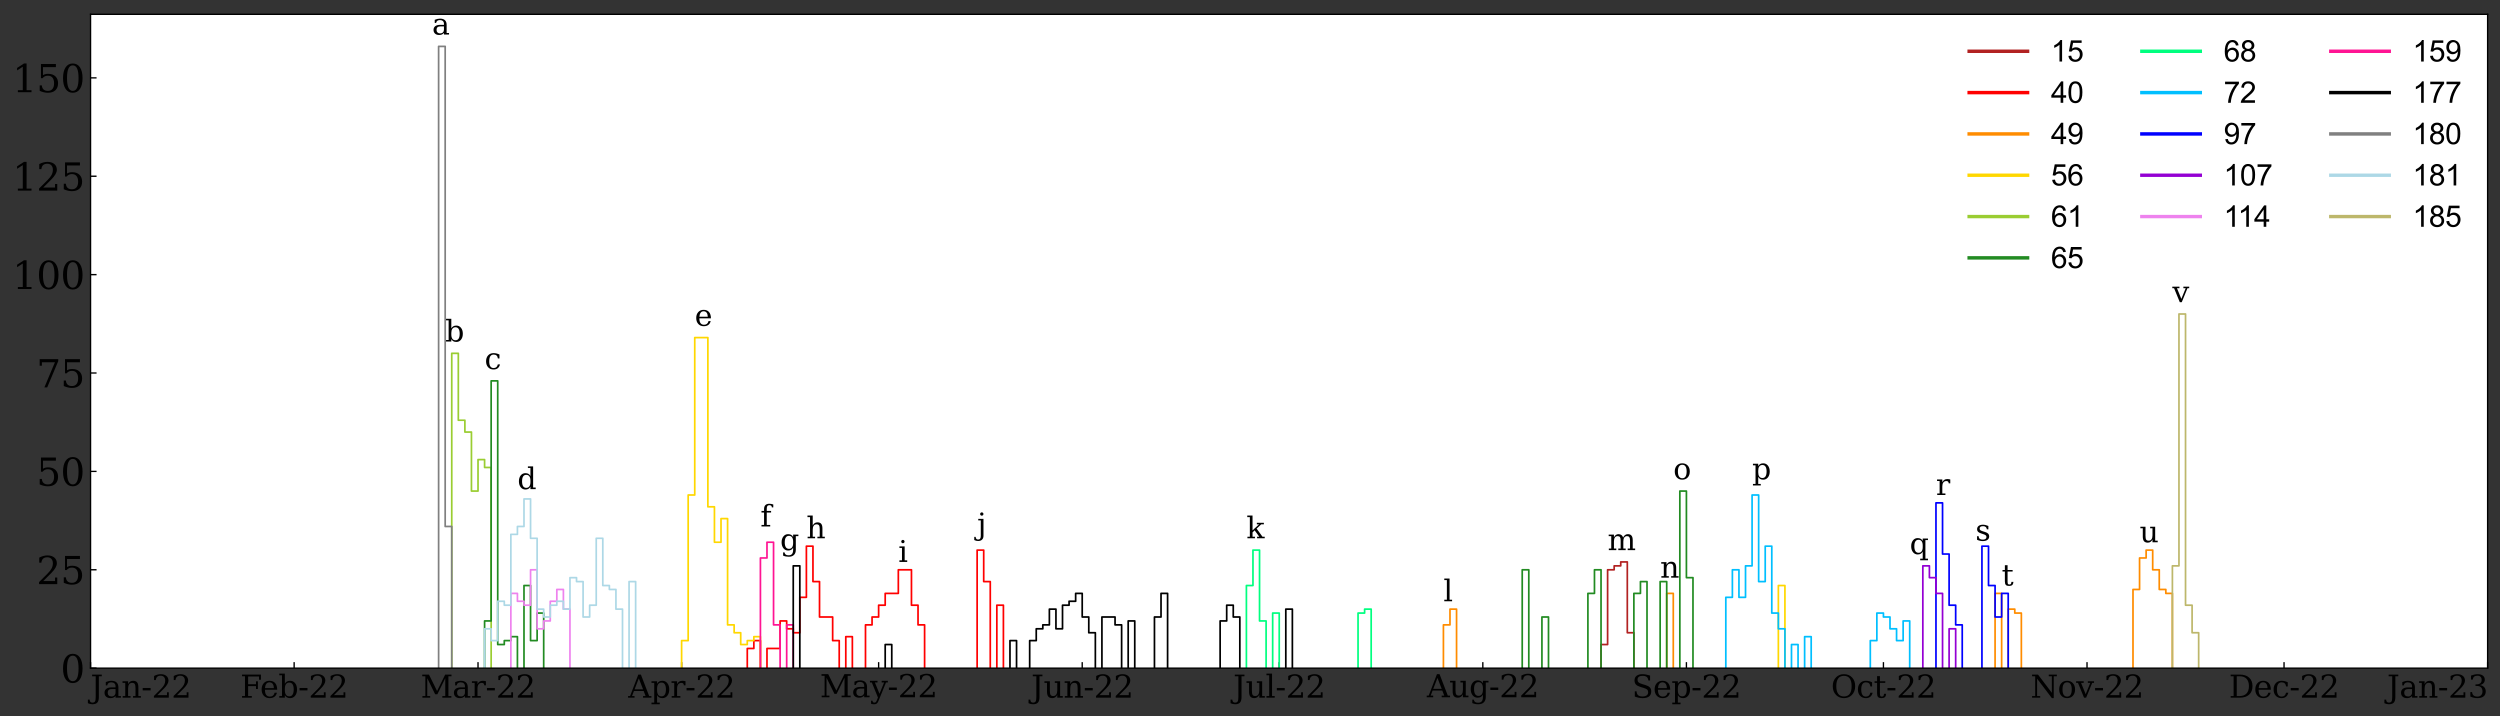 <?xml version="1.0" encoding="utf-8" standalone="no"?>
<!DOCTYPE svg PUBLIC "-//W3C//DTD SVG 1.1//EN"
  "http://www.w3.org/Graphics/SVG/1.1/DTD/svg11.dtd">
<svg xmlns:xlink="http://www.w3.org/1999/xlink" width="1454.892pt" height="416.963pt" viewBox="0 0 1454.892 416.963" xmlns="http://www.w3.org/2000/svg" version="1.1">
 <rect x="0" y="0" width="1454.892" height="416.963" fill="#333333" stroke="none"/>
 <defs>
  <style type="text/css">*{stroke-linejoin: round; stroke-linecap: butt}</style>
 </defs>
 <g id="figure_1">
  <g id="patch_1">
   <path d="M 0 416.963 
L 1454.892 416.963 
L 1454.892 0 
L 0 0 
L 0 416.963 
z
" style="fill: none"/>
  </g>
  <g id="axes_1">
   <g id="patch_2">
    <path d="M 52.693 388.843 
L 1447.693 388.843 
L 1447.693 8.323 
L 52.693 8.323 
z
" style="fill: #ffffff"/>
   </g>
   <g id="matplotlib.axis_1">
    <g id="xtick_1">
     <g id="line2d_1">
      <defs>
       <path id="m25541ade17" d="M 0 0 
L 0 -3.5 
" style="stroke: #000000; stroke-width: 0.8"/>
      </defs>
      <g>
       <use xlink:href="#m25541ade17" x="52.693" y="388.843" style="stroke: #000000; stroke-width: 0.8"/>
      </g>
     </g>
     <g id="text_1">
      <!-- Jan-22 -->
      <g transform="translate(52.693 406.02)scale(0.18 -0.18)">
       <defs>
        <path id="DejaVuSerif-4a" d="M -538 -1119 
L -538 -384 
L -181 -384 
Q -172 -694 -34 -845 
Q 103 -997 378 -997 
Q 750 -997 897 -762 
Q 1044 -528 1044 153 
L 1044 4331 
L 319 4331 
L 319 4666 
L 2272 4666 
L 2272 4331 
L 1678 4331 
L 1678 128 
Q 1678 -644 1368 -987 
Q 1059 -1331 372 -1331 
Q 150 -1331 -79 -1278 
Q -309 -1225 -538 -1119 
z
" transform="scale(0.016)"/>
        <path id="DejaVuSerif-61" d="M 2547 1044 
L 2547 1747 
L 1806 1747 
Q 1378 1747 1168 1562 
Q 959 1378 959 997 
Q 959 650 1171 447 
Q 1384 244 1747 244 
Q 2106 244 2326 466 
Q 2547 688 2547 1044 
z
M 3122 2075 
L 3122 331 
L 3634 331 
L 3634 0 
L 2547 0 
L 2547 359 
Q 2356 128 2106 18 
Q 1856 -91 1522 -91 
Q 969 -91 644 203 
Q 319 497 319 997 
Q 319 1513 691 1797 
Q 1063 2081 1741 2081 
L 2547 2081 
L 2547 2309 
Q 2547 2688 2317 2895 
Q 2088 3103 1672 3103 
Q 1328 3103 1125 2947 
Q 922 2791 872 2484 
L 575 2484 
L 575 3156 
Q 875 3284 1158 3348 
Q 1441 3413 1709 3413 
Q 2400 3413 2761 3070 
Q 3122 2728 3122 2075 
z
" transform="scale(0.016)"/>
        <path id="DejaVuSerif-6e" d="M 263 0 
L 263 331 
L 781 331 
L 781 2988 
L 231 2988 
L 231 3322 
L 1356 3322 
L 1356 2731 
Q 1516 3069 1770 3241 
Q 2025 3413 2363 3413 
Q 2913 3413 3172 3097 
Q 3431 2781 3431 2113 
L 3431 331 
L 3944 331 
L 3944 0 
L 2356 0 
L 2356 331 
L 2853 331 
L 2853 1931 
Q 2853 2541 2703 2767 
Q 2553 2994 2175 2994 
Q 1775 2994 1565 2701 
Q 1356 2409 1356 1850 
L 1356 331 
L 1856 331 
L 1856 0 
L 263 0 
z
" transform="scale(0.016)"/>
        <path id="DejaVuSerif-2d" d="M 281 1959 
L 1881 1959 
L 1881 1472 
L 281 1472 
L 281 1959 
z
" transform="scale(0.016)"/>
        <path id="DejaVuSerif-32" d="M 819 3553 
L 469 3553 
L 469 4384 
Q 803 4563 1142 4656 
Q 1481 4750 1806 4750 
Q 2534 4750 2956 4397 
Q 3378 4044 3378 3438 
Q 3378 2753 2422 1800 
Q 2347 1728 2309 1691 
L 1131 513 
L 3078 513 
L 3078 1088 
L 3444 1088 
L 3444 0 
L 434 0 
L 434 341 
L 1850 1753 
Q 2319 2222 2519 2614 
Q 2719 3006 2719 3438 
Q 2719 3909 2473 4175 
Q 2228 4441 1797 4441 
Q 1350 4441 1106 4219 
Q 863 3997 819 3553 
z
" transform="scale(0.016)"/>
       </defs>
       <use xlink:href="#DejaVuSerif-4a"/>
       <use xlink:href="#DejaVuSerif-61" x="40.088"/>
       <use xlink:href="#DejaVuSerif-6e" x="99.707"/>
       <use xlink:href="#DejaVuSerif-2d" x="164.111"/>
       <use xlink:href="#DejaVuSerif-32" x="197.9"/>
       <use xlink:href="#DejaVuSerif-32" x="261.523"/>
      </g>
     </g>
    </g>
    <g id="xtick_2">
     <g id="line2d_2">
      <g>
       <use xlink:href="#m25541ade17" x="171.172" y="388.843" style="stroke: #000000; stroke-width: 0.8"/>
      </g>
     </g>
     <g id="text_2">
      <!-- Feb-22 -->
      <g transform="translate(139.839 406.02)scale(0.18 -0.18)">
       <defs>
        <path id="DejaVuSerif-46" d="M 353 0 
L 353 331 
L 947 331 
L 947 4331 
L 353 4331 
L 353 4666 
L 4172 4666 
L 4172 3628 
L 3788 3628 
L 3788 4281 
L 1581 4281 
L 1581 2719 
L 3175 2719 
L 3175 3303 
L 3559 3303 
L 3559 1753 
L 3175 1753 
L 3175 2338 
L 1581 2338 
L 1581 331 
L 2328 331 
L 2328 0 
L 353 0 
z
" transform="scale(0.016)"/>
        <path id="DejaVuSerif-65" d="M 3469 1600 
L 991 1600 
L 991 1575 
Q 991 903 1244 561 
Q 1497 219 1991 219 
Q 2369 219 2611 417 
Q 2853 616 2950 1006 
L 3413 1006 
Q 3275 459 2904 184 
Q 2534 -91 1931 -91 
Q 1203 -91 761 389 
Q 319 869 319 1663 
Q 319 2450 753 2931 
Q 1188 3413 1894 3413 
Q 2647 3413 3050 2948 
Q 3453 2484 3469 1600 
z
M 2791 1931 
Q 2772 2513 2545 2808 
Q 2319 3103 1894 3103 
Q 1497 3103 1269 2806 
Q 1041 2509 991 1931 
L 2791 1931 
z
" transform="scale(0.016)"/>
        <path id="DejaVuSerif-62" d="M 738 331 
L 738 4531 
L 184 4531 
L 184 4863 
L 1313 4863 
L 1313 2803 
Q 1481 3116 1742 3264 
Q 2003 3413 2388 3413 
Q 3000 3413 3387 2928 
Q 3775 2444 3775 1663 
Q 3775 881 3387 395 
Q 3000 -91 2388 -91 
Q 2003 -91 1742 57 
Q 1481 206 1313 519 
L 1313 0 
L 184 0 
L 184 331 
L 738 331 
z
M 1313 1497 
Q 1313 897 1542 583 
Q 1772 269 2209 269 
Q 2650 269 2876 622 
Q 3103 975 3103 1663 
Q 3103 2353 2876 2703 
Q 2650 3053 2209 3053 
Q 1772 3053 1542 2737 
Q 1313 2422 1313 1825 
L 1313 1497 
z
" transform="scale(0.016)"/>
       </defs>
       <use xlink:href="#DejaVuSerif-46"/>
       <use xlink:href="#DejaVuSerif-65" x="63.885"/>
       <use xlink:href="#DejaVuSerif-62" x="123.064"/>
       <use xlink:href="#DejaVuSerif-2d" x="187.078"/>
       <use xlink:href="#DejaVuSerif-32" x="220.867"/>
       <use xlink:href="#DejaVuSerif-32" x="284.49"/>
      </g>
     </g>
    </g>
    <g id="xtick_3">
     <g id="line2d_3">
      <g>
       <use xlink:href="#m25541ade17" x="278.186" y="388.843" style="stroke: #000000; stroke-width: 0.8"/>
      </g>
     </g>
     <g id="text_3">
      <!-- Mar-22 -->
      <g transform="translate(244.808 406.02)scale(0.18 -0.18)">
       <defs>
        <path id="DejaVuSerif-4d" d="M 353 0 
L 353 331 
L 947 331 
L 947 4331 
L 319 4331 
L 319 4666 
L 1678 4666 
L 3316 1344 
L 4953 4666 
L 6228 4666 
L 6228 4331 
L 5606 4331 
L 5606 331 
L 6203 331 
L 6203 0 
L 4378 0 
L 4378 331 
L 4972 331 
L 4972 3938 
L 3372 684 
L 2931 684 
L 1331 3938 
L 1331 331 
L 1925 331 
L 1925 0 
L 353 0 
z
" transform="scale(0.016)"/>
        <path id="DejaVuSerif-72" d="M 3059 3328 
L 3059 2497 
L 2728 2497 
Q 2713 2744 2591 2866 
Q 2469 2988 2234 2988 
Q 1809 2988 1582 2694 
Q 1356 2400 1356 1850 
L 1356 331 
L 2022 331 
L 2022 0 
L 263 0 
L 263 331 
L 781 331 
L 781 2994 
L 231 2994 
L 231 3322 
L 1356 3322 
L 1356 2731 
Q 1525 3078 1790 3245 
Q 2056 3413 2438 3413 
Q 2578 3413 2733 3391 
Q 2888 3369 3059 3328 
z
" transform="scale(0.016)"/>
       </defs>
       <use xlink:href="#DejaVuSerif-4d"/>
       <use xlink:href="#DejaVuSerif-61" x="102.393"/>
       <use xlink:href="#DejaVuSerif-72" x="162.012"/>
       <use xlink:href="#DejaVuSerif-2d" x="209.814"/>
       <use xlink:href="#DejaVuSerif-32" x="243.604"/>
       <use xlink:href="#DejaVuSerif-32" x="307.227"/>
      </g>
     </g>
    </g>
    <g id="xtick_4">
     <g id="line2d_4">
      <g>
       <use xlink:href="#m25541ade17" x="396.665" y="388.843" style="stroke: #000000; stroke-width: 0.8"/>
      </g>
     </g>
     <g id="text_4">
      <!-- Apr-22 -->
      <g transform="translate(365.608 406.02)scale(0.18 -0.18)">
       <defs>
        <path id="DejaVuSerif-41" d="M 1281 1691 
L 2994 1691 
L 2138 3909 
L 1281 1691 
z
M -38 0 
L -38 331 
L 372 331 
L 2034 4666 
L 2559 4666 
L 4225 331 
L 4684 331 
L 4684 0 
L 2988 0 
L 2988 331 
L 3506 331 
L 3116 1356 
L 1153 1356 
L 763 331 
L 1275 331 
L 1275 0 
L -38 0 
z
" transform="scale(0.016)"/>
        <path id="DejaVuSerif-70" d="M 1313 1825 
L 1313 1497 
Q 1313 897 1542 583 
Q 1772 269 2209 269 
Q 2650 269 2876 622 
Q 3103 975 3103 1663 
Q 3103 2353 2876 2703 
Q 2650 3053 2209 3053 
Q 1772 3053 1542 2737 
Q 1313 2422 1313 1825 
z
M 738 2988 
L 184 2988 
L 184 3322 
L 1313 3322 
L 1313 2803 
Q 1481 3116 1742 3264 
Q 2003 3413 2388 3413 
Q 3000 3413 3387 2928 
Q 3775 2444 3775 1663 
Q 3775 881 3387 395 
Q 3000 -91 2388 -91 
Q 2003 -91 1742 57 
Q 1481 206 1313 519 
L 1313 -997 
L 1856 -997 
L 1856 -1331 
L 184 -1331 
L 184 -997 
L 738 -997 
L 738 2988 
z
" transform="scale(0.016)"/>
       </defs>
       <use xlink:href="#DejaVuSerif-41"/>
       <use xlink:href="#DejaVuSerif-70" x="72.217"/>
       <use xlink:href="#DejaVuSerif-72" x="136.23"/>
       <use xlink:href="#DejaVuSerif-2d" x="184.033"/>
       <use xlink:href="#DejaVuSerif-32" x="217.822"/>
       <use xlink:href="#DejaVuSerif-32" x="281.445"/>
      </g>
     </g>
    </g>
    <g id="xtick_5">
     <g id="line2d_5">
      <g>
       <use xlink:href="#m25541ade17" x="511.323" y="388.843" style="stroke: #000000; stroke-width: 0.8"/>
      </g>
     </g>
     <g id="text_5">
      <!-- May-22 -->
      <g transform="translate(477.162 405.764)scale(0.18 -0.18)">
       <defs>
        <path id="DejaVuSerif-79" d="M 1381 -609 
L 1600 -56 
L 359 2988 
L -19 2988 
L -19 3322 
L 1509 3322 
L 1509 2988 
L 978 2988 
L 1913 703 
L 2847 2988 
L 2350 2988 
L 2350 3322 
L 3597 3322 
L 3597 2988 
L 3225 2988 
L 1703 -750 
Q 1547 -1138 1356 -1280 
Q 1166 -1422 819 -1422 
Q 672 -1422 517 -1397 
Q 363 -1372 206 -1325 
L 206 -691 
L 500 -691 
Q 519 -903 608 -995 
Q 697 -1088 884 -1088 
Q 1056 -1088 1161 -992 
Q 1266 -897 1381 -609 
z
" transform="scale(0.016)"/>
       </defs>
       <use xlink:href="#DejaVuSerif-4d"/>
       <use xlink:href="#DejaVuSerif-61" x="102.393"/>
       <use xlink:href="#DejaVuSerif-79" x="162.012"/>
       <use xlink:href="#DejaVuSerif-2d" x="218.506"/>
       <use xlink:href="#DejaVuSerif-32" x="252.295"/>
       <use xlink:href="#DejaVuSerif-32" x="315.918"/>
      </g>
     </g>
    </g>
    <g id="xtick_6">
     <g id="line2d_6">
      <g>
       <use xlink:href="#m25541ade17" x="629.802" y="388.843" style="stroke: #000000; stroke-width: 0.8"/>
      </g>
     </g>
     <g id="text_6">
      <!-- Jun-22 -->
      <g transform="translate(600.106 406.02)scale(0.18 -0.18)">
       <defs>
        <path id="DejaVuSerif-75" d="M 2266 3322 
L 3341 3322 
L 3341 331 
L 3884 331 
L 3884 0 
L 2766 0 
L 2766 588 
Q 2606 256 2353 82 
Q 2100 -91 1766 -91 
Q 1213 -91 952 223 
Q 691 538 691 1209 
L 691 2988 
L 172 2988 
L 172 3322 
L 1269 3322 
L 1269 1388 
Q 1269 781 1417 556 
Q 1566 331 1947 331 
Q 2347 331 2556 625 
Q 2766 919 2766 1478 
L 2766 2988 
L 2266 2988 
L 2266 3322 
z
" transform="scale(0.016)"/>
       </defs>
       <use xlink:href="#DejaVuSerif-4a"/>
       <use xlink:href="#DejaVuSerif-75" x="40.088"/>
       <use xlink:href="#DejaVuSerif-6e" x="104.492"/>
       <use xlink:href="#DejaVuSerif-2d" x="168.896"/>
       <use xlink:href="#DejaVuSerif-32" x="202.686"/>
       <use xlink:href="#DejaVuSerif-32" x="266.309"/>
      </g>
     </g>
    </g>
    <g id="xtick_7">
     <g id="line2d_7">
      <g>
       <use xlink:href="#m25541ade17" x="744.46" y="388.843" style="stroke: #000000; stroke-width: 0.8"/>
      </g>
     </g>
     <g id="text_7">
      <!-- Jul-22 -->
      <g transform="translate(717.682 406.02)scale(0.18 -0.18)">
       <defs>
        <path id="DejaVuSerif-6c" d="M 1313 331 
L 1856 331 
L 1856 0 
L 184 0 
L 184 331 
L 738 331 
L 738 4531 
L 184 4531 
L 184 4863 
L 1313 4863 
L 1313 331 
z
" transform="scale(0.016)"/>
       </defs>
       <use xlink:href="#DejaVuSerif-4a"/>
       <use xlink:href="#DejaVuSerif-75" x="40.088"/>
       <use xlink:href="#DejaVuSerif-6c" x="104.492"/>
       <use xlink:href="#DejaVuSerif-2d" x="136.475"/>
       <use xlink:href="#DejaVuSerif-32" x="170.264"/>
       <use xlink:href="#DejaVuSerif-32" x="233.887"/>
      </g>
     </g>
    </g>
    <g id="xtick_8">
     <g id="line2d_8">
      <g>
       <use xlink:href="#m25541ade17" x="862.939" y="388.843" style="stroke: #000000; stroke-width: 0.8"/>
      </g>
     </g>
     <g id="text_8">
      <!-- Aug-22 -->
      <g transform="translate(830.387 405.764)scale(0.18 -0.18)">
       <defs>
        <path id="DejaVuSerif-67" d="M 3359 2988 
L 3359 72 
Q 3359 -644 2965 -1033 
Q 2572 -1422 1844 -1422 
Q 1516 -1422 1216 -1362 
Q 916 -1303 641 -1184 
L 641 -488 
L 941 -488 
Q 997 -813 1206 -963 
Q 1416 -1113 1806 -1113 
Q 2313 -1113 2548 -827 
Q 2784 -541 2784 72 
L 2784 519 
Q 2616 206 2355 57 
Q 2094 -91 1709 -91 
Q 1097 -91 708 395 
Q 319 881 319 1663 
Q 319 2444 706 2928 
Q 1094 3413 1709 3413 
Q 2094 3413 2355 3264 
Q 2616 3116 2784 2803 
L 2784 3322 
L 3909 3322 
L 3909 2988 
L 3359 2988 
z
M 2784 1825 
Q 2784 2422 2554 2737 
Q 2325 3053 1888 3053 
Q 1444 3053 1217 2703 
Q 991 2353 991 1663 
Q 991 975 1217 622 
Q 1444 269 1888 269 
Q 2325 269 2554 583 
Q 2784 897 2784 1497 
L 2784 1825 
z
" transform="scale(0.016)"/>
       </defs>
       <use xlink:href="#DejaVuSerif-41"/>
       <use xlink:href="#DejaVuSerif-75" x="72.217"/>
       <use xlink:href="#DejaVuSerif-67" x="136.621"/>
       <use xlink:href="#DejaVuSerif-2d" x="200.635"/>
       <use xlink:href="#DejaVuSerif-32" x="234.424"/>
       <use xlink:href="#DejaVuSerif-32" x="298.047"/>
      </g>
     </g>
    </g>
    <g id="xtick_9">
     <g id="line2d_9">
      <g>
       <use xlink:href="#m25541ade17" x="981.419" y="388.843" style="stroke: #000000; stroke-width: 0.8"/>
      </g>
     </g>
     <g id="text_9">
      <!-- Sep-22 -->
      <g transform="translate(949.671 406.02)scale(0.18 -0.18)">
       <defs>
        <path id="DejaVuSerif-53" d="M 594 225 
L 594 1288 
L 953 1284 
Q 969 753 1261 498 
Q 1553 244 2150 244 
Q 2706 244 2998 464 
Q 3291 684 3291 1106 
Q 3291 1444 3114 1625 
Q 2938 1806 2369 1978 
L 1753 2163 
Q 1084 2366 811 2669 
Q 538 2972 538 3500 
Q 538 4094 959 4422 
Q 1381 4750 2144 4750 
Q 2469 4750 2856 4679 
Q 3244 4609 3681 4475 
L 3681 3481 
L 3328 3481 
Q 3275 3975 2998 4195 
Q 2722 4416 2156 4416 
Q 1663 4416 1405 4214 
Q 1147 4013 1147 3628 
Q 1147 3294 1340 3103 
Q 1534 2913 2163 2725 
L 2741 2553 
Q 3375 2363 3645 2067 
Q 3916 1772 3916 1275 
Q 3916 597 3481 253 
Q 3047 -91 2188 -91 
Q 1803 -91 1404 -12 
Q 1006 66 594 225 
z
" transform="scale(0.016)"/>
       </defs>
       <use xlink:href="#DejaVuSerif-53"/>
       <use xlink:href="#DejaVuSerif-65" x="68.506"/>
       <use xlink:href="#DejaVuSerif-70" x="127.686"/>
       <use xlink:href="#DejaVuSerif-2d" x="191.699"/>
       <use xlink:href="#DejaVuSerif-32" x="225.488"/>
       <use xlink:href="#DejaVuSerif-32" x="289.111"/>
      </g>
     </g>
    </g>
    <g id="xtick_10">
     <g id="line2d_10">
      <g>
       <use xlink:href="#m25541ade17" x="1096.076" y="388.843" style="stroke: #000000; stroke-width: 0.8"/>
      </g>
     </g>
     <g id="text_10">
      <!-- Oct-22 -->
      <g transform="translate(1065.546 406.02)scale(0.18 -0.18)">
       <defs>
        <path id="DejaVuSerif-4f" d="M 2625 244 
Q 3391 244 3781 770 
Q 4172 1297 4172 2328 
Q 4172 3363 3781 3889 
Q 3391 4416 2625 4416 
Q 1856 4416 1465 3889 
Q 1075 3363 1075 2328 
Q 1075 1297 1465 770 
Q 1856 244 2625 244 
z
M 2625 -91 
Q 2150 -91 1751 65 
Q 1353 222 1050 525 
Q 700 875 529 1319 
Q 359 1763 359 2328 
Q 359 2894 529 3339 
Q 700 3784 1050 4134 
Q 1356 4441 1750 4595 
Q 2144 4750 2625 4750 
Q 3641 4750 4266 4084 
Q 4891 3419 4891 2328 
Q 4891 1769 4719 1320 
Q 4547 872 4197 525 
Q 3891 219 3497 64 
Q 3103 -91 2625 -91 
z
" transform="scale(0.016)"/>
        <path id="DejaVuSerif-63" d="M 3291 997 
Q 3169 466 2822 187 
Q 2475 -91 1925 -91 
Q 1200 -91 759 389 
Q 319 869 319 1663 
Q 319 2459 759 2936 
Q 1200 3413 1925 3413 
Q 2241 3413 2553 3339 
Q 2866 3266 3181 3116 
L 3181 2266 
L 2847 2266 
Q 2781 2703 2561 2903 
Q 2341 3103 1931 3103 
Q 1466 3103 1228 2742 
Q 991 2381 991 1663 
Q 991 944 1227 581 
Q 1463 219 1931 219 
Q 2303 219 2525 412 
Q 2747 606 2828 997 
L 3291 997 
z
" transform="scale(0.016)"/>
        <path id="DejaVuSerif-74" d="M 691 2988 
L 184 2988 
L 184 3322 
L 691 3322 
L 691 4353 
L 1269 4353 
L 1269 3322 
L 2350 3322 
L 2350 2988 
L 1269 2988 
L 1269 878 
Q 1269 456 1350 337 
Q 1431 219 1650 219 
Q 1875 219 1978 351 
Q 2081 484 2088 781 
L 2522 781 
Q 2497 328 2275 118 
Q 2053 -91 1600 -91 
Q 1103 -91 897 129 
Q 691 350 691 878 
L 691 2988 
z
" transform="scale(0.016)"/>
       </defs>
       <use xlink:href="#DejaVuSerif-4f"/>
       <use xlink:href="#DejaVuSerif-63" x="81.982"/>
       <use xlink:href="#DejaVuSerif-74" x="137.988"/>
       <use xlink:href="#DejaVuSerif-2d" x="178.174"/>
       <use xlink:href="#DejaVuSerif-32" x="211.963"/>
       <use xlink:href="#DejaVuSerif-32" x="275.586"/>
      </g>
     </g>
    </g>
    <g id="xtick_11">
     <g id="line2d_11">
      <g>
       <use xlink:href="#m25541ade17" x="1214.556" y="388.843" style="stroke: #000000; stroke-width: 0.8"/>
      </g>
     </g>
     <g id="text_11">
      <!-- Nov-22 -->
      <g transform="translate(1181.683 406.02)scale(0.18 -0.18)">
       <defs>
        <path id="DejaVuSerif-4e" d="M 313 0 
L 313 331 
L 941 331 
L 941 4331 
L 313 4331 
L 313 4666 
L 1509 4666 
L 4306 984 
L 4306 4331 
L 3681 4331 
L 3681 4666 
L 5319 4666 
L 5319 4331 
L 4691 4331 
L 4691 -91 
L 4313 -91 
L 1325 3841 
L 1325 331 
L 1953 331 
L 1953 0 
L 313 0 
z
" transform="scale(0.016)"/>
        <path id="DejaVuSerif-6f" d="M 1925 219 
Q 2388 219 2623 584 
Q 2859 950 2859 1663 
Q 2859 2375 2623 2739 
Q 2388 3103 1925 3103 
Q 1463 3103 1227 2739 
Q 991 2375 991 1663 
Q 991 950 1228 584 
Q 1466 219 1925 219 
z
M 1925 -91 
Q 1200 -91 759 389 
Q 319 869 319 1663 
Q 319 2456 758 2934 
Q 1197 3413 1925 3413 
Q 2653 3413 3092 2934 
Q 3531 2456 3531 1663 
Q 3531 869 3092 389 
Q 2653 -91 1925 -91 
z
" transform="scale(0.016)"/>
        <path id="DejaVuSerif-76" d="M 1581 0 
L 359 2988 
L -19 2988 
L -19 3322 
L 1509 3322 
L 1509 2988 
L 978 2988 
L 1913 703 
L 2847 2988 
L 2350 2988 
L 2350 3322 
L 3597 3322 
L 3597 2988 
L 3225 2988 
L 2003 0 
L 1581 0 
z
" transform="scale(0.016)"/>
       </defs>
       <use xlink:href="#DejaVuSerif-4e"/>
       <use xlink:href="#DejaVuSerif-6f" x="87.5"/>
       <use xlink:href="#DejaVuSerif-76" x="147.705"/>
       <use xlink:href="#DejaVuSerif-2d" x="204.199"/>
       <use xlink:href="#DejaVuSerif-32" x="237.988"/>
       <use xlink:href="#DejaVuSerif-32" x="301.611"/>
      </g>
     </g>
    </g>
    <g id="xtick_12">
     <g id="line2d_12">
      <g>
       <use xlink:href="#m25541ade17" x="1329.213" y="388.843" style="stroke: #000000; stroke-width: 0.8"/>
      </g>
     </g>
     <g id="text_12">
      <!-- Dec-22 -->
      <g transform="translate(1297.136 406.02)scale(0.18 -0.18)">
       <defs>
        <path id="DejaVuSerif-44" d="M 1581 331 
L 2163 331 
Q 3072 331 3558 850 
Q 4044 1369 4044 2338 
Q 4044 3306 3559 3818 
Q 3075 4331 2163 4331 
L 1581 4331 
L 1581 331 
z
M 353 0 
L 353 331 
L 947 331 
L 947 4331 
L 353 4331 
L 353 4666 
L 2209 4666 
Q 3416 4666 4089 4050 
Q 4763 3434 4763 2338 
Q 4763 1238 4088 619 
Q 3413 0 2209 0 
L 353 0 
z
" transform="scale(0.016)"/>
       </defs>
       <use xlink:href="#DejaVuSerif-44"/>
       <use xlink:href="#DejaVuSerif-65" x="80.176"/>
       <use xlink:href="#DejaVuSerif-63" x="139.355"/>
       <use xlink:href="#DejaVuSerif-2d" x="195.361"/>
       <use xlink:href="#DejaVuSerif-32" x="229.15"/>
       <use xlink:href="#DejaVuSerif-32" x="292.773"/>
      </g>
     </g>
    </g>
    <g id="xtick_13">
     <g id="line2d_13">
      <g>
       <use xlink:href="#m25541ade17" x="1447.693" y="388.843" style="stroke: #000000; stroke-width: 0.8"/>
      </g>
     </g>
     <g id="text_13">
      <!-- Jan-23 -->
      <g transform="translate(1389.162 406.02)scale(0.18 -0.18)">
       <defs>
        <path id="DejaVuSerif-33" d="M 622 4469 
Q 988 4606 1323 4678 
Q 1659 4750 1953 4750 
Q 2638 4750 3022 4454 
Q 3406 4159 3406 3634 
Q 3406 3213 3140 2930 
Q 2875 2647 2388 2547 
Q 2963 2466 3280 2130 
Q 3597 1794 3597 1259 
Q 3597 606 3158 257 
Q 2719 -91 1894 -91 
Q 1528 -91 1179 -12 
Q 831 66 488 225 
L 488 1131 
L 838 1131 
Q 869 681 1141 450 
Q 1413 219 1906 219 
Q 2384 219 2661 495 
Q 2938 772 2938 1253 
Q 2938 1803 2653 2086 
Q 2369 2369 1819 2369 
L 1522 2369 
L 1522 2688 
L 1678 2688 
Q 2225 2688 2498 2914 
Q 2772 3141 2772 3597 
Q 2772 4006 2547 4223 
Q 2322 4441 1900 4441 
Q 1478 4441 1245 4241 
Q 1013 4041 972 3647 
L 622 3647 
L 622 4469 
z
" transform="scale(0.016)"/>
       </defs>
       <use xlink:href="#DejaVuSerif-4a"/>
       <use xlink:href="#DejaVuSerif-61" x="40.088"/>
       <use xlink:href="#DejaVuSerif-6e" x="99.707"/>
       <use xlink:href="#DejaVuSerif-2d" x="164.111"/>
       <use xlink:href="#DejaVuSerif-32" x="197.9"/>
       <use xlink:href="#DejaVuSerif-33" x="261.523"/>
      </g>
     </g>
    </g>
   </g>
   <g id="matplotlib.axis_2">
    <g id="ytick_1">
     <g id="line2d_14">
      <defs>
       <path id="m56552109b9" d="M 0 0 
L 3.5 0 
" style="stroke: #000000; stroke-width: 0.8"/>
      </defs>
      <g>
       <use xlink:href="#m56552109b9" x="52.693" y="388.843" style="stroke: #000000; stroke-width: 0.8"/>
      </g>
     </g>
     <g id="text_14">
      <!-- 0 -->
      <g transform="translate(35.195 397.201)scale(0.22 -0.22)">
       <defs>
        <path id="DejaVuSerif-30" d="M 2034 219 
Q 2513 219 2750 744 
Q 2988 1269 2988 2328 
Q 2988 3391 2750 3916 
Q 2513 4441 2034 4441 
Q 1556 4441 1318 3916 
Q 1081 3391 1081 2328 
Q 1081 1269 1318 744 
Q 1556 219 2034 219 
z
M 2034 -91 
Q 1275 -91 848 546 
Q 422 1184 422 2328 
Q 422 3475 848 4112 
Q 1275 4750 2034 4750 
Q 2797 4750 3222 4112 
Q 3647 3475 3647 2328 
Q 3647 1184 3222 546 
Q 2797 -91 2034 -91 
z
" transform="scale(0.016)"/>
       </defs>
       <use xlink:href="#DejaVuSerif-30"/>
      </g>
     </g>
    </g>
    <g id="ytick_2">
     <g id="line2d_15">
      <g>
       <use xlink:href="#m56552109b9" x="52.693" y="331.587" style="stroke: #000000; stroke-width: 0.8"/>
      </g>
     </g>
     <g id="text_15">
      <!-- 25 -->
      <g transform="translate(21.198 339.946)scale(0.22 -0.22)">
       <defs>
        <path id="DejaVuSerif-35" d="M 3219 4666 
L 3219 4153 
L 1081 4153 
L 1081 2816 
Q 1244 2928 1461 2984 
Q 1678 3041 1947 3041 
Q 2703 3041 3140 2622 
Q 3578 2203 3578 1478 
Q 3578 738 3136 323 
Q 2694 -91 1894 -91 
Q 1572 -91 1234 -12 
Q 897 66 544 225 
L 544 1131 
L 897 1131 
Q 925 688 1179 453 
Q 1434 219 1894 219 
Q 2388 219 2653 544 
Q 2919 869 2919 1478 
Q 2919 2084 2655 2407 
Q 2391 2731 1894 2731 
Q 1613 2731 1398 2631 
Q 1184 2531 1019 2322 
L 750 2322 
L 750 4666 
L 3219 4666 
z
" transform="scale(0.016)"/>
       </defs>
       <use xlink:href="#DejaVuSerif-32"/>
       <use xlink:href="#DejaVuSerif-35" x="63.623"/>
      </g>
     </g>
    </g>
    <g id="ytick_3">
     <g id="line2d_16">
      <g>
       <use xlink:href="#m56552109b9" x="52.693" y="274.332" style="stroke: #000000; stroke-width: 0.8"/>
      </g>
     </g>
     <g id="text_16">
      <!-- 50 -->
      <g transform="translate(21.198 282.69)scale(0.22 -0.22)">
       <use xlink:href="#DejaVuSerif-35"/>
       <use xlink:href="#DejaVuSerif-30" x="63.623"/>
      </g>
     </g>
    </g>
    <g id="ytick_4">
     <g id="line2d_17">
      <g>
       <use xlink:href="#m56552109b9" x="52.693" y="217.076" style="stroke: #000000; stroke-width: 0.8"/>
      </g>
     </g>
     <g id="text_17">
      <!-- 75 -->
      <g transform="translate(21.198 225.435)scale(0.22 -0.22)">
       <defs>
        <path id="DejaVuSerif-37" d="M 3609 4347 
L 1784 0 
L 1319 0 
L 3059 4153 
L 903 4153 
L 903 3578 
L 538 3578 
L 538 4666 
L 3609 4666 
L 3609 4347 
z
" transform="scale(0.016)"/>
       </defs>
       <use xlink:href="#DejaVuSerif-37"/>
       <use xlink:href="#DejaVuSerif-35" x="63.623"/>
      </g>
     </g>
    </g>
    <g id="ytick_5">
     <g id="line2d_18">
      <g>
       <use xlink:href="#m56552109b9" x="52.693" y="159.821" style="stroke: #000000; stroke-width: 0.8"/>
      </g>
     </g>
     <g id="text_18">
      <!-- 100 -->
      <g transform="translate(7.2 168.179)scale(0.22 -0.22)">
       <defs>
        <path id="DejaVuSerif-31" d="M 909 0 
L 909 331 
L 1722 331 
L 1722 4213 
L 781 3603 
L 781 4013 
L 1919 4750 
L 2350 4750 
L 2350 331 
L 3163 331 
L 3163 0 
L 909 0 
z
" transform="scale(0.016)"/>
       </defs>
       <use xlink:href="#DejaVuSerif-31"/>
       <use xlink:href="#DejaVuSerif-30" x="63.623"/>
       <use xlink:href="#DejaVuSerif-30" x="127.246"/>
      </g>
     </g>
    </g>
    <g id="ytick_6">
     <g id="line2d_19">
      <g>
       <use xlink:href="#m56552109b9" x="52.693" y="102.565" style="stroke: #000000; stroke-width: 0.8"/>
      </g>
     </g>
     <g id="text_19">
      <!-- 125 -->
      <g transform="translate(7.2 110.924)scale(0.22 -0.22)">
       <use xlink:href="#DejaVuSerif-31"/>
       <use xlink:href="#DejaVuSerif-32" x="63.623"/>
       <use xlink:href="#DejaVuSerif-35" x="127.246"/>
      </g>
     </g>
    </g>
    <g id="ytick_7">
     <g id="line2d_20">
      <g>
       <use xlink:href="#m56552109b9" x="52.693" y="45.31" style="stroke: #000000; stroke-width: 0.8"/>
      </g>
     </g>
     <g id="text_20">
      <!-- 150 -->
      <g transform="translate(7.2 53.668)scale(0.22 -0.22)">
       <use xlink:href="#DejaVuSerif-31"/>
       <use xlink:href="#DejaVuSerif-35" x="63.623"/>
       <use xlink:href="#DejaVuSerif-30" x="127.246"/>
      </g>
     </g>
    </g>
   </g>
   <g id="line2d_21">
    <path d="M -1 400.294 
L 931.734 400.294 
L 931.734 375.101 
L 935.556 375.101 
L 935.556 331.587 
L 939.377 331.587 
L 939.377 329.297 
L 943.199 329.297 
L 943.199 327.007 
L 947.021 327.007 
L 947.021 368.231 
L 950.843 368.231 
L 950.843 400.294 
L 1443.871 400.294 
L 1443.871 400.294 
" clip-path="url(#pa13d7ee761)" style="fill: none; stroke: #b22222; stroke-linecap: square"/>
   </g>
   <g id="line2d_22">
    <path d="M -1 400.294 
L 434.884 400.294 
L 434.884 377.392 
L 438.706 377.392 
L 438.706 372.811 
L 442.528 372.811 
L 442.528 400.294 
L 446.35 400.294 
L 446.35 377.392 
L 453.994 377.392 
L 453.994 361.36 
L 457.816 361.36 
L 457.816 365.941 
L 461.638 365.941 
L 461.638 368.231 
L 465.46 368.231 
L 465.46 347.619 
L 469.282 347.619 
L 469.282 317.846 
L 473.103 317.846 
L 473.103 338.458 
L 476.925 338.458 
L 476.925 359.07 
L 484.569 359.07 
L 484.569 372.811 
L 488.391 372.811 
L 488.391 400.294 
L 492.213 400.294 
L 492.213 370.521 
L 496.035 370.521 
L 496.035 400.294 
L 503.679 400.294 
L 503.679 363.65 
L 507.501 363.65 
L 507.501 359.07 
L 511.323 359.07 
L 511.323 352.199 
L 515.145 352.199 
L 515.145 345.329 
L 522.788 345.329 
L 522.788 331.587 
L 530.432 331.587 
L 530.432 352.199 
L 534.254 352.199 
L 534.254 363.65 
L 538.076 363.65 
L 538.076 400.294 
L 568.651 400.294 
L 568.651 320.136 
L 572.473 320.136 
L 572.473 338.458 
L 576.295 338.458 
L 576.295 400.294 
L 580.117 400.294 
L 580.117 352.199 
L 583.939 352.199 
L 583.939 400.294 
L 1443.871 400.294 
L 1443.871 400.294 
" clip-path="url(#pa13d7ee761)" style="fill: none; stroke: #ff0000; stroke-linecap: square"/>
   </g>
   <g id="line2d_23">
    <path d="M -1 400.294 
L 840.008 400.294 
L 840.008 363.65 
L 843.829 363.65 
L 843.829 354.489 
L 847.651 354.489 
L 847.651 400.294 
L 969.953 400.294 
L 969.953 345.329 
L 973.775 345.329 
L 973.775 400.294 
L 1161.049 400.294 
L 1161.049 345.329 
L 1164.871 345.329 
L 1164.871 400.294 
L 1168.693 400.294 
L 1168.693 354.489 
L 1172.514 354.489 
L 1172.514 356.78 
L 1176.336 356.78 
L 1176.336 400.294 
L 1241.309 400.294 
L 1241.309 343.038 
L 1245.131 343.038 
L 1245.131 324.717 
L 1248.953 324.717 
L 1248.953 320.136 
L 1252.775 320.136 
L 1252.775 331.587 
L 1256.597 331.587 
L 1256.597 343.038 
L 1260.419 343.038 
L 1260.419 345.329 
L 1264.24 345.329 
L 1264.24 400.294 
L 1443.871 400.294 
L 1443.871 400.294 
" clip-path="url(#pa13d7ee761)" style="fill: none; stroke: #ff8c00; stroke-linecap: square"/>
   </g>
   <g id="line2d_24">
    <path d="M -1 400.294 
L 396.665 400.294 
L 396.665 372.811 
L 400.487 372.811 
L 400.487 288.073 
L 404.309 288.073 
L 404.309 196.464 
L 411.953 196.464 
L 411.953 294.944 
L 415.775 294.944 
L 415.775 315.556 
L 419.597 315.556 
L 419.597 301.814 
L 423.419 301.814 
L 423.419 363.65 
L 427.24 363.65 
L 427.24 368.231 
L 431.062 368.231 
L 431.062 375.101 
L 434.884 375.101 
L 434.884 372.811 
L 438.706 372.811 
L 438.706 370.521 
L 442.528 370.521 
L 442.528 400.294 
L 1034.925 400.294 
L 1034.925 340.748 
L 1038.747 340.748 
L 1038.747 400.294 
L 1443.871 400.294 
L 1443.871 400.294 
" clip-path="url(#pa13d7ee761)" style="fill: none; stroke: #ffd700; stroke-linecap: square"/>
   </g>
   <g id="line2d_25">
    <path d="M -1 400.294 
L 262.898 400.294 
L 262.898 205.625 
L 266.72 205.625 
L 266.72 244.559 
L 270.542 244.559 
L 270.542 251.43 
L 274.364 251.43 
L 274.364 285.783 
L 278.186 285.783 
L 278.186 267.461 
L 282.008 267.461 
L 282.008 272.042 
L 285.829 272.042 
L 285.829 400.294 
L 1443.871 400.294 
L 1443.871 400.294 
" clip-path="url(#pa13d7ee761)" style="fill: none; stroke: #9acd32; stroke-linecap: square"/>
   </g>
   <g id="line2d_26">
    <path d="M -1 400.294 
L 282.008 400.294 
L 282.008 361.36 
L 285.829 361.36 
L 285.829 221.657 
L 289.651 221.657 
L 289.651 375.101 
L 293.473 375.101 
L 293.473 372.811 
L 297.295 372.811 
L 297.295 370.521 
L 301.117 370.521 
L 301.117 400.294 
L 304.939 400.294 
L 304.939 340.748 
L 308.761 340.748 
L 308.761 372.811 
L 312.583 372.811 
L 312.583 356.78 
L 316.405 356.78 
L 316.405 400.294 
L 885.871 400.294 
L 885.871 331.587 
L 889.692 331.587 
L 889.692 400.294 
L 897.336 400.294 
L 897.336 359.07 
L 901.158 359.07 
L 901.158 400.294 
L 924.09 400.294 
L 924.09 345.329 
L 927.912 345.329 
L 927.912 331.587 
L 931.734 331.587 
L 931.734 400.294 
L 950.843 400.294 
L 950.843 345.329 
L 954.665 345.329 
L 954.665 338.458 
L 958.487 338.458 
L 958.487 400.294 
L 966.131 400.294 
L 966.131 338.458 
L 969.953 338.458 
L 969.953 400.294 
L 977.597 400.294 
L 977.597 285.783 
L 981.419 285.783 
L 981.419 336.168 
L 985.24 336.168 
L 985.24 400.294 
L 1443.871 400.294 
L 1443.871 400.294 
" clip-path="url(#pa13d7ee761)" style="fill: none; stroke: #228b22; stroke-linecap: square"/>
   </g>
   <g id="line2d_27">
    <path d="M -1 400.294 
L 725.35 400.294 
L 725.35 340.748 
L 729.172 340.748 
L 729.172 320.136 
L 732.994 320.136 
L 732.994 361.36 
L 736.816 361.36 
L 736.816 400.294 
L 740.638 400.294 
L 740.638 356.78 
L 744.46 356.78 
L 744.46 400.294 
L 790.323 400.294 
L 790.323 356.78 
L 794.145 356.78 
L 794.145 354.489 
L 797.966 354.489 
L 797.966 400.294 
L 1443.871 400.294 
L 1443.871 400.294 
" clip-path="url(#pa13d7ee761)" style="fill: none; stroke: #00ff7f; stroke-linecap: square"/>
   </g>
   <g id="line2d_28">
    <path d="M -1 400.294 
L 1004.35 400.294 
L 1004.35 347.619 
L 1008.172 347.619 
L 1008.172 331.587 
L 1011.994 331.587 
L 1011.994 347.619 
L 1015.816 347.619 
L 1015.816 329.297 
L 1019.638 329.297 
L 1019.638 288.073 
L 1023.46 288.073 
L 1023.46 338.458 
L 1027.282 338.458 
L 1027.282 317.846 
L 1031.103 317.846 
L 1031.103 356.78 
L 1034.925 356.78 
L 1034.925 365.941 
L 1038.747 365.941 
L 1038.747 400.294 
L 1042.569 400.294 
L 1042.569 375.101 
L 1046.391 375.101 
L 1046.391 400.294 
L 1050.213 400.294 
L 1050.213 370.521 
L 1054.035 370.521 
L 1054.035 400.294 
L 1088.432 400.294 
L 1088.432 372.811 
L 1092.254 372.811 
L 1092.254 356.78 
L 1096.076 356.78 
L 1096.076 359.07 
L 1099.898 359.07 
L 1099.898 365.941 
L 1103.72 365.941 
L 1103.72 372.811 
L 1107.542 372.811 
L 1107.542 361.36 
L 1111.364 361.36 
L 1111.364 400.294 
L 1443.871 400.294 
L 1443.871 400.294 
" clip-path="url(#pa13d7ee761)" style="fill: none; stroke: #00bfff; stroke-linecap: square"/>
   </g>
   <g id="line2d_29">
    <path d="M -1 400.294 
L 1126.651 400.294 
L 1126.651 292.653 
L 1130.473 292.653 
L 1130.473 322.426 
L 1134.295 322.426 
L 1134.295 352.199 
L 1138.117 352.199 
L 1138.117 363.65 
L 1141.939 363.65 
L 1141.939 400.294 
L 1153.405 400.294 
L 1153.405 317.846 
L 1157.227 317.846 
L 1157.227 340.748 
L 1161.049 340.748 
L 1161.049 359.07 
L 1164.871 359.07 
L 1164.871 345.329 
L 1168.693 345.329 
L 1168.693 400.294 
L 1443.871 400.294 
L 1443.871 400.294 
" clip-path="url(#pa13d7ee761)" style="fill: none; stroke: #0000ff; stroke-linecap: square"/>
   </g>
   <g id="line2d_30">
    <path d="M -1 400.294 
L 1119.008 400.294 
L 1119.008 329.297 
L 1122.829 329.297 
L 1122.829 336.168 
L 1126.651 336.168 
L 1126.651 345.329 
L 1130.473 345.329 
L 1130.473 400.294 
L 1134.295 400.294 
L 1134.295 365.941 
L 1138.117 365.941 
L 1138.117 400.294 
L 1443.871 400.294 
L 1443.871 400.294 
" clip-path="url(#pa13d7ee761)" style="fill: none; stroke: #9400d3; stroke-linecap: square"/>
   </g>
   <g id="line2d_31">
    <path d="M -1 400.294 
L 297.295 400.294 
L 297.295 345.329 
L 301.117 345.329 
L 301.117 349.909 
L 304.939 349.909 
L 304.939 352.199 
L 308.761 352.199 
L 308.761 331.587 
L 312.583 331.587 
L 312.583 365.941 
L 316.405 365.941 
L 316.405 361.36 
L 320.227 361.36 
L 320.227 349.909 
L 324.049 349.909 
L 324.049 343.038 
L 327.871 343.038 
L 327.871 354.489 
L 331.692 354.489 
L 331.692 400.294 
L 1443.871 400.294 
L 1443.871 400.294 
" clip-path="url(#pa13d7ee761)" style="fill: none; stroke: #ee82ee; stroke-linecap: square"/>
   </g>
   <g id="line2d_32">
    <path d="M -1 400.294 
L 442.528 400.294 
L 442.528 324.717 
L 446.35 324.717 
L 446.35 315.556 
L 450.172 315.556 
L 450.172 363.65 
L 453.994 363.65 
L 453.994 400.294 
L 457.816 400.294 
L 457.816 363.65 
L 461.638 363.65 
L 461.638 400.294 
L 1443.871 400.294 
L 1443.871 400.294 
" clip-path="url(#pa13d7ee761)" style="fill: none; stroke: #ff1493; stroke-linecap: square"/>
   </g>
   <g id="line2d_33">
    <path d="M -1 400.294 
L 461.638 400.294 
L 461.638 329.297 
L 465.46 329.297 
L 465.46 400.294 
L 515.145 400.294 
L 515.145 375.101 
L 518.966 375.101 
L 518.966 400.294 
L 587.761 400.294 
L 587.761 372.811 
L 591.583 372.811 
L 591.583 400.294 
L 599.227 400.294 
L 599.227 372.811 
L 603.049 372.811 
L 603.049 365.941 
L 606.871 365.941 
L 606.871 363.65 
L 610.692 363.65 
L 610.692 354.489 
L 614.514 354.489 
L 614.514 365.941 
L 618.336 365.941 
L 618.336 352.199 
L 622.158 352.199 
L 622.158 349.909 
L 625.98 349.909 
L 625.98 345.329 
L 629.802 345.329 
L 629.802 359.07 
L 633.624 359.07 
L 633.624 368.231 
L 637.446 368.231 
L 637.446 400.294 
L 641.268 400.294 
L 641.268 359.07 
L 648.912 359.07 
L 648.912 363.65 
L 652.734 363.65 
L 652.734 400.294 
L 656.556 400.294 
L 656.556 361.36 
L 660.377 361.36 
L 660.377 400.294 
L 671.843 400.294 
L 671.843 359.07 
L 675.665 359.07 
L 675.665 345.329 
L 679.487 345.329 
L 679.487 400.294 
L 710.062 400.294 
L 710.062 361.36 
L 713.884 361.36 
L 713.884 352.199 
L 717.706 352.199 
L 717.706 359.07 
L 721.528 359.07 
L 721.528 400.294 
L 748.282 400.294 
L 748.282 354.489 
L 752.103 354.489 
L 752.103 400.294 
L 1443.871 400.294 
L 1443.871 400.294 
" clip-path="url(#pa13d7ee761)" style="fill: none; stroke: #000000; stroke-linecap: square"/>
   </g>
   <g id="line2d_34">
    <path d="M -1 400.294 
L 255.254 400.294 
L 255.254 26.988 
L 259.076 26.988 
L 259.076 306.395 
L 262.898 306.395 
L 262.898 400.294 
L 1443.871 400.294 
L 1443.871 400.294 
" clip-path="url(#pa13d7ee761)" style="fill: none; stroke: #808080; stroke-linecap: square"/>
   </g>
   <g id="line2d_35">
    <path d="M -1 400.294 
L 282.008 400.294 
L 282.008 365.941 
L 285.829 365.941 
L 285.829 372.811 
L 289.651 372.811 
L 289.651 349.909 
L 293.473 349.909 
L 293.473 352.199 
L 297.295 352.199 
L 297.295 310.975 
L 301.117 310.975 
L 301.117 306.395 
L 304.939 306.395 
L 304.939 290.363 
L 308.761 290.363 
L 308.761 313.265 
L 312.583 313.265 
L 312.583 354.489 
L 316.405 354.489 
L 316.405 359.07 
L 320.227 359.07 
L 320.227 352.199 
L 324.049 352.199 
L 324.049 349.909 
L 327.871 349.909 
L 327.871 354.489 
L 331.692 354.489 
L 331.692 336.168 
L 335.514 336.168 
L 335.514 338.458 
L 339.336 338.458 
L 339.336 359.07 
L 343.158 359.07 
L 343.158 352.199 
L 346.98 352.199 
L 346.98 313.265 
L 350.802 313.265 
L 350.802 340.748 
L 354.624 340.748 
L 354.624 343.038 
L 358.446 343.038 
L 358.446 354.489 
L 362.268 354.489 
L 362.268 400.294 
L 366.09 400.294 
L 366.09 338.458 
L 369.912 338.458 
L 369.912 400.294 
L 1443.871 400.294 
L 1443.871 400.294 
" clip-path="url(#pa13d7ee761)" style="fill: none; stroke: #add8e6; stroke-linecap: square"/>
   </g>
   <g id="line2d_36">
    <path d="M -1 400.294 
L 1264.24 400.294 
L 1264.24 329.297 
L 1268.062 329.297 
L 1268.062 182.723 
L 1271.884 182.723 
L 1271.884 352.199 
L 1275.706 352.199 
L 1275.706 368.231 
L 1279.528 368.231 
L 1279.528 400.294 
L 1443.871 400.294 
L 1443.871 400.294 
" clip-path="url(#pa13d7ee761)" style="fill: none; stroke: #bdb76b; stroke-linecap: square"/>
   </g>
   <g id="patch_3">
    <path d="M 52.693 388.843 
L 52.693 8.323 
" style="fill: none; stroke: #000000; stroke-width: 0.8; stroke-linejoin: miter; stroke-linecap: square"/>
   </g>
   <g id="patch_4">
    <path d="M 1447.693 388.843 
L 1447.693 8.323 
" style="fill: none; stroke: #000000; stroke-width: 0.8; stroke-linejoin: miter; stroke-linecap: square"/>
   </g>
   <g id="patch_5">
    <path d="M 52.693 388.843 
L 1447.693 388.843 
" style="fill: none; stroke: #000000; stroke-width: 0.8; stroke-linejoin: miter; stroke-linecap: square"/>
   </g>
   <g id="patch_6">
    <path d="M 52.693 8.323 
L 1447.693 8.323 
" style="fill: none; stroke: #000000; stroke-width: 0.8; stroke-linejoin: miter; stroke-linecap: square"/>
   </g>
   <g id="text_21">
    <!-- a -->
    <g transform="translate(251.432 20.117)scale(0.17 -0.17)">
     <use xlink:href="#DejaVuSerif-61"/>
    </g>
   </g>
   <g id="text_22">
    <!-- b -->
    <g transform="translate(259.076 198.754)scale(0.17 -0.17)">
     <use xlink:href="#DejaVuSerif-62"/>
    </g>
   </g>
   <g id="text_23">
    <!-- c -->
    <g transform="translate(282.008 214.786)scale(0.17 -0.17)">
     <use xlink:href="#DejaVuSerif-63"/>
    </g>
   </g>
   <g id="text_24">
    <!-- d -->
    <g transform="translate(301.117 284.638)scale(0.17 -0.17)">
     <defs>
      <path id="DejaVuSerif-64" d="M 3359 331 
L 3909 331 
L 3909 0 
L 2784 0 
L 2784 519 
Q 2616 206 2355 57 
Q 2094 -91 1709 -91 
Q 1097 -91 708 395 
Q 319 881 319 1663 
Q 319 2444 706 2928 
Q 1094 3413 1709 3413 
Q 2094 3413 2355 3264 
Q 2616 3116 2784 2803 
L 2784 4531 
L 2241 4531 
L 2241 4863 
L 3359 4863 
L 3359 331 
z
M 2784 1497 
L 2784 1825 
Q 2784 2422 2554 2737 
Q 2325 3053 1888 3053 
Q 1444 3053 1217 2703 
Q 991 2353 991 1663 
Q 991 975 1217 622 
Q 1444 269 1888 269 
Q 2325 269 2554 583 
Q 2784 897 2784 1497 
z
" transform="scale(0.016)"/>
     </defs>
     <use xlink:href="#DejaVuSerif-64"/>
    </g>
   </g>
   <g id="text_25">
    <!-- e -->
    <g transform="translate(404.309 189.594)scale(0.17 -0.17)">
     <use xlink:href="#DejaVuSerif-65"/>
    </g>
   </g>
   <g id="text_26">
    <!-- f -->
    <g transform="translate(442.528 306.395)scale(0.17 -0.17)">
     <defs>
      <path id="DejaVuSerif-66" d="M 2753 4078 
L 2450 4078 
Q 2447 4313 2317 4434 
Q 2188 4556 1941 4556 
Q 1619 4556 1487 4379 
Q 1356 4203 1356 3750 
L 1356 3322 
L 2284 3322 
L 2284 2988 
L 1356 2988 
L 1356 331 
L 2094 331 
L 2094 0 
L 231 0 
L 231 331 
L 781 331 
L 781 2988 
L 231 2988 
L 231 3322 
L 781 3322 
L 781 3738 
Q 781 4294 1070 4578 
Q 1359 4863 1919 4863 
Q 2128 4863 2337 4825 
Q 2547 4788 2753 4709 
L 2753 4078 
z
" transform="scale(0.016)"/>
     </defs>
     <use xlink:href="#DejaVuSerif-66"/>
    </g>
   </g>
   <g id="text_27">
    <!-- g -->
    <g transform="translate(453.994 320.136)scale(0.17 -0.17)">
     <use xlink:href="#DejaVuSerif-67"/>
    </g>
   </g>
   <g id="text_28">
    <!-- h -->
    <g transform="translate(469.282 313.265)scale(0.17 -0.17)">
     <defs>
      <path id="DejaVuSerif-68" d="M 263 0 
L 263 331 
L 781 331 
L 781 4531 
L 231 4531 
L 231 4863 
L 1356 4863 
L 1356 2731 
Q 1516 3069 1770 3241 
Q 2025 3413 2363 3413 
Q 2913 3413 3172 3097 
Q 3431 2781 3431 2113 
L 3431 331 
L 3944 331 
L 3944 0 
L 2356 0 
L 2356 331 
L 2853 331 
L 2853 1931 
Q 2853 2541 2704 2764 
Q 2556 2988 2175 2988 
Q 1775 2988 1565 2697 
Q 1356 2406 1356 1850 
L 1356 331 
L 1856 331 
L 1856 0 
L 263 0 
z
" transform="scale(0.016)"/>
     </defs>
     <use xlink:href="#DejaVuSerif-68"/>
    </g>
   </g>
   <g id="text_29">
    <!-- i -->
    <g transform="translate(522.788 327.007)scale(0.17 -0.17)">
     <defs>
      <path id="DejaVuSerif-69" d="M 622 4353 
Q 622 4497 726 4603 
Q 831 4709 978 4709 
Q 1122 4709 1226 4603 
Q 1331 4497 1331 4353 
Q 1331 4206 1228 4103 
Q 1125 4000 978 4000 
Q 831 4000 726 4103 
Q 622 4206 622 4353 
z
M 1356 331 
L 1900 331 
L 1900 0 
L 231 0 
L 231 331 
L 781 331 
L 781 2988 
L 231 2988 
L 231 3322 
L 1356 3322 
L 1356 331 
z
" transform="scale(0.016)"/>
     </defs>
     <use xlink:href="#DejaVuSerif-69"/>
    </g>
   </g>
   <g id="text_30">
    <!-- j -->
    <g transform="translate(568.651 310.975)scale(0.17 -0.17)">
     <defs>
      <path id="DejaVuSerif-6a" d="M 641 4353 
Q 641 4497 745 4603 
Q 850 4709 997 4709 
Q 1141 4709 1245 4603 
Q 1350 4497 1350 4353 
Q 1350 4206 1248 4103 
Q 1147 4000 997 4000 
Q 850 4000 745 4103 
Q 641 4206 641 4353 
z
M 781 2988 
L 238 2988 
L 238 3322 
L 1356 3322 
L 1356 -325 
Q 1356 -838 1051 -1130 
Q 747 -1422 213 -1422 
Q -13 -1422 -217 -1370 
Q -422 -1319 -616 -1216 
L -616 -531 
L -319 -531 
Q -297 -831 -164 -972 
Q -31 -1113 225 -1113 
Q 509 -1113 645 -920 
Q 781 -728 781 -325 
L 781 2988 
z
" transform="scale(0.016)"/>
     </defs>
     <use xlink:href="#DejaVuSerif-6a"/>
    </g>
   </g>
   <g id="text_31">
    <!-- k -->
    <g transform="translate(725.35 313.265)scale(0.17 -0.17)">
     <defs>
      <path id="DejaVuSerif-6b" d="M 1831 0 
L 219 0 
L 219 331 
L 738 331 
L 738 4531 
L 184 4531 
L 184 4863 
L 1313 4863 
L 1313 1697 
L 2713 2988 
L 2234 2988 
L 2234 3322 
L 3738 3322 
L 3738 2988 
L 3169 2988 
L 2181 2075 
L 3444 331 
L 3922 331 
L 3922 0 
L 2284 0 
L 2284 331 
L 2759 331 
L 1766 1697 
L 1313 1275 
L 1313 331 
L 1831 331 
L 1831 0 
z
" transform="scale(0.016)"/>
     </defs>
     <use xlink:href="#DejaVuSerif-6b"/>
    </g>
   </g>
   <g id="text_32">
    <!-- l -->
    <g transform="translate(840.008 349.909)scale(0.17 -0.17)">
     <use xlink:href="#DejaVuSerif-6c"/>
    </g>
   </g>
   <g id="text_33">
    <!-- m -->
    <g transform="translate(935.556 320.136)scale(0.17 -0.17)">
     <defs>
      <path id="DejaVuSerif-6d" d="M 3316 2675 
Q 3481 3041 3739 3227 
Q 3997 3413 4341 3413 
Q 4863 3413 5119 3089 
Q 5375 2766 5375 2113 
L 5375 331 
L 5894 331 
L 5894 0 
L 4300 0 
L 4300 331 
L 4800 331 
L 4800 2047 
Q 4800 2556 4650 2772 
Q 4500 2988 4153 2988 
Q 3769 2988 3567 2697 
Q 3366 2406 3366 1850 
L 3366 331 
L 3866 331 
L 3866 0 
L 2291 0 
L 2291 331 
L 2791 331 
L 2791 2069 
Q 2791 2566 2641 2777 
Q 2491 2988 2144 2988 
Q 1759 2988 1557 2697 
Q 1356 2406 1356 1850 
L 1356 331 
L 1856 331 
L 1856 0 
L 263 0 
L 263 331 
L 781 331 
L 781 2994 
L 231 2994 
L 231 3322 
L 1356 3322 
L 1356 2731 
Q 1516 3063 1762 3238 
Q 2009 3413 2322 3413 
Q 2709 3413 2968 3220 
Q 3228 3028 3316 2675 
z
" transform="scale(0.016)"/>
     </defs>
     <use xlink:href="#DejaVuSerif-6d"/>
    </g>
   </g>
   <g id="text_34">
    <!-- n -->
    <g transform="translate(966.131 336.168)scale(0.17 -0.17)">
     <use xlink:href="#DejaVuSerif-6e"/>
    </g>
   </g>
   <g id="text_35">
    <!-- o -->
    <g transform="translate(973.775 278.912)scale(0.17 -0.17)">
     <use xlink:href="#DejaVuSerif-6f"/>
    </g>
   </g>
   <g id="text_36">
    <!-- p -->
    <g transform="translate(1019.638 278.912)scale(0.17 -0.17)">
     <use xlink:href="#DejaVuSerif-70"/>
    </g>
   </g>
   <g id="text_37">
    <!-- q -->
    <g transform="translate(1111.364 322.426)scale(0.17 -0.17)">
     <defs>
      <path id="DejaVuSerif-71" d="M 3359 2988 
L 3359 -997 
L 3909 -997 
L 3909 -1331 
L 2241 -1331 
L 2241 -997 
L 2784 -997 
L 2784 519 
Q 2616 206 2355 57 
Q 2094 -91 1709 -91 
Q 1097 -91 708 395 
Q 319 881 319 1663 
Q 319 2444 706 2928 
Q 1094 3413 1709 3413 
Q 2094 3413 2355 3264 
Q 2616 3116 2784 2803 
L 2784 3322 
L 3909 3322 
L 3909 2988 
L 3359 2988 
z
M 2784 1825 
Q 2784 2422 2554 2737 
Q 2325 3053 1888 3053 
Q 1444 3053 1217 2703 
Q 991 2353 991 1663 
Q 991 975 1217 622 
Q 1444 269 1888 269 
Q 2325 269 2554 583 
Q 2784 897 2784 1497 
L 2784 1825 
z
" transform="scale(0.016)"/>
     </defs>
     <use xlink:href="#DejaVuSerif-71"/>
    </g>
   </g>
   <g id="text_38">
    <!-- r -->
    <g transform="translate(1126.651 288.073)scale(0.17 -0.17)">
     <use xlink:href="#DejaVuSerif-72"/>
    </g>
   </g>
   <g id="text_39">
    <!-- s -->
    <g transform="translate(1149.583 314.64)scale(0.17 -0.17)">
     <defs>
      <path id="DejaVuSerif-73" d="M 359 184 
L 359 959 
L 691 959 
Q 703 588 923 403 
Q 1144 219 1575 219 
Q 1963 219 2166 364 
Q 2369 509 2369 788 
Q 2369 1006 2220 1140 
Q 2072 1275 1594 1428 
L 1178 1569 
Q 750 1706 558 1912 
Q 366 2119 366 2438 
Q 366 2894 700 3153 
Q 1034 3413 1625 3413 
Q 1888 3413 2178 3344 
Q 2469 3275 2778 3144 
L 2778 2419 
L 2447 2419 
Q 2434 2741 2221 2922 
Q 2009 3103 1644 3103 
Q 1281 3103 1095 2975 
Q 909 2847 909 2591 
Q 909 2381 1050 2254 
Q 1191 2128 1613 1997 
L 2069 1856 
Q 2541 1709 2748 1489 
Q 2956 1269 2956 922 
Q 2956 450 2595 179 
Q 2234 -91 1600 -91 
Q 1278 -91 972 -22 
Q 666 47 359 184 
z
" transform="scale(0.016)"/>
     </defs>
     <use xlink:href="#DejaVuSerif-73"/>
    </g>
   </g>
   <g id="text_40">
    <!-- t -->
    <g transform="translate(1164.871 340.748)scale(0.17 -0.17)">
     <use xlink:href="#DejaVuSerif-74"/>
    </g>
   </g>
   <g id="text_41">
    <!-- u -->
    <g transform="translate(1245.131 315.556)scale(0.17 -0.17)">
     <use xlink:href="#DejaVuSerif-75"/>
    </g>
   </g>
   <g id="text_42">
    <!-- v -->
    <g transform="translate(1264.24 175.852)scale(0.17 -0.17)">
     <use xlink:href="#DejaVuSerif-76"/>
    </g>
   </g>
   <g id="legend_1">
    <g id="patch_7">
     <path d="M 1142.564 166.205 
L 1435.793 166.205 
Q 1439.193 166.205 1439.193 162.805 
L 1439.193 20.223 
Q 1439.193 16.823 1435.793 16.823 
L 1142.564 16.823 
Q 1139.164 16.823 1139.164 20.223 
L 1139.164 162.805 
Q 1139.164 166.205 1142.564 166.205 
z
" style="fill: #ffffff; opacity: 0.8"/>
    </g>
    <g id="line2d_37">
     <path d="M 1145.964 29.841 
L 1145.964 29.841 
L 1162.964 29.841 
L 1162.964 29.841 
L 1179.964 29.841 
" style="fill: none; stroke: #b22222; stroke-width: 2; stroke-linecap: square"/>
    </g>
    <g id="text_43">
     <!-- 15 -->
     <g transform="translate(1193.564 35.791)scale(0.17 -0.17)">
      <defs>
       <path id="ArialMT-31" d="M 2384 0 
L 1822 0 
L 1822 3584 
Q 1619 3391 1289 3197 
Q 959 3003 697 2906 
L 697 3450 
Q 1169 3672 1522 3987 
Q 1875 4303 2022 4600 
L 2384 4600 
L 2384 0 
z
" transform="scale(0.016)"/>
       <path id="ArialMT-35" d="M 266 1200 
L 856 1250 
Q 922 819 1161 601 
Q 1400 384 1738 384 
Q 2144 384 2425 690 
Q 2706 997 2706 1503 
Q 2706 1984 2436 2262 
Q 2166 2541 1728 2541 
Q 1456 2541 1237 2417 
Q 1019 2294 894 2097 
L 366 2166 
L 809 4519 
L 3088 4519 
L 3088 3981 
L 1259 3981 
L 1013 2750 
Q 1425 3038 1878 3038 
Q 2478 3038 2890 2622 
Q 3303 2206 3303 1553 
Q 3303 931 2941 478 
Q 2500 -78 1738 -78 
Q 1113 -78 717 272 
Q 322 622 266 1200 
z
" transform="scale(0.016)"/>
      </defs>
      <use xlink:href="#ArialMT-31"/>
      <use xlink:href="#ArialMT-35" x="55.615"/>
     </g>
    </g>
    <g id="line2d_38">
     <path d="M 1145.964 53.888 
L 1145.964 53.888 
L 1162.964 53.888 
L 1162.964 53.888 
L 1179.964 53.888 
" style="fill: none; stroke: #ff0000; stroke-width: 2; stroke-linecap: square"/>
    </g>
    <g id="text_44">
     <!-- 40 -->
     <g transform="translate(1193.564 59.838)scale(0.17 -0.17)">
      <defs>
       <path id="ArialMT-34" d="M 2069 0 
L 2069 1097 
L 81 1097 
L 81 1613 
L 2172 4581 
L 2631 4581 
L 2631 1613 
L 3250 1613 
L 3250 1097 
L 2631 1097 
L 2631 0 
L 2069 0 
z
M 2069 1613 
L 2069 3678 
L 634 1613 
L 2069 1613 
z
" transform="scale(0.016)"/>
       <path id="ArialMT-30" d="M 266 2259 
Q 266 3072 433 3567 
Q 600 4063 929 4331 
Q 1259 4600 1759 4600 
Q 2128 4600 2406 4451 
Q 2684 4303 2865 4023 
Q 3047 3744 3150 3342 
Q 3253 2941 3253 2259 
Q 3253 1453 3087 958 
Q 2922 463 2592 192 
Q 2263 -78 1759 -78 
Q 1097 -78 719 397 
Q 266 969 266 2259 
z
M 844 2259 
Q 844 1131 1108 757 
Q 1372 384 1759 384 
Q 2147 384 2411 759 
Q 2675 1134 2675 2259 
Q 2675 3391 2411 3762 
Q 2147 4134 1753 4134 
Q 1366 4134 1134 3806 
Q 844 3388 844 2259 
z
" transform="scale(0.016)"/>
      </defs>
      <use xlink:href="#ArialMT-34"/>
      <use xlink:href="#ArialMT-30" x="55.615"/>
     </g>
    </g>
    <g id="line2d_39">
     <path d="M 1145.964 77.935 
L 1145.964 77.935 
L 1162.964 77.935 
L 1162.964 77.935 
L 1179.964 77.935 
" style="fill: none; stroke: #ff8c00; stroke-width: 2; stroke-linecap: square"/>
    </g>
    <g id="text_45">
     <!-- 49 -->
     <g transform="translate(1193.564 83.885)scale(0.17 -0.17)">
      <defs>
       <path id="ArialMT-39" d="M 350 1059 
L 891 1109 
Q 959 728 1153 556 
Q 1347 384 1650 384 
Q 1909 384 2104 503 
Q 2300 622 2425 820 
Q 2550 1019 2634 1356 
Q 2719 1694 2719 2044 
Q 2719 2081 2716 2156 
Q 2547 1888 2255 1720 
Q 1963 1553 1622 1553 
Q 1053 1553 659 1965 
Q 266 2378 266 3053 
Q 266 3750 677 4175 
Q 1088 4600 1706 4600 
Q 2153 4600 2523 4359 
Q 2894 4119 3086 3673 
Q 3278 3228 3278 2384 
Q 3278 1506 3087 986 
Q 2897 466 2520 194 
Q 2144 -78 1638 -78 
Q 1100 -78 759 220 
Q 419 519 350 1059 
z
M 2653 3081 
Q 2653 3566 2395 3850 
Q 2138 4134 1775 4134 
Q 1400 4134 1122 3828 
Q 844 3522 844 3034 
Q 844 2597 1108 2323 
Q 1372 2050 1759 2050 
Q 2150 2050 2401 2323 
Q 2653 2597 2653 3081 
z
" transform="scale(0.016)"/>
      </defs>
      <use xlink:href="#ArialMT-34"/>
      <use xlink:href="#ArialMT-39" x="55.615"/>
     </g>
    </g>
    <g id="line2d_40">
     <path d="M 1145.964 101.982 
L 1145.964 101.982 
L 1162.964 101.982 
L 1162.964 101.982 
L 1179.964 101.982 
" style="fill: none; stroke: #ffd700; stroke-width: 2; stroke-linecap: square"/>
    </g>
    <g id="text_46">
     <!-- 56 -->
     <g transform="translate(1193.564 107.932)scale(0.17 -0.17)">
      <defs>
       <path id="ArialMT-36" d="M 3184 3459 
L 2625 3416 
Q 2550 3747 2413 3897 
Q 2184 4138 1850 4138 
Q 1581 4138 1378 3988 
Q 1113 3794 959 3422 
Q 806 3050 800 2363 
Q 1003 2672 1297 2822 
Q 1591 2972 1913 2972 
Q 2475 2972 2870 2558 
Q 3266 2144 3266 1488 
Q 3266 1056 3080 686 
Q 2894 316 2569 119 
Q 2244 -78 1831 -78 
Q 1128 -78 684 439 
Q 241 956 241 2144 
Q 241 3472 731 4075 
Q 1159 4600 1884 4600 
Q 2425 4600 2770 4297 
Q 3116 3994 3184 3459 
z
M 888 1484 
Q 888 1194 1011 928 
Q 1134 663 1356 523 
Q 1578 384 1822 384 
Q 2178 384 2434 671 
Q 2691 959 2691 1453 
Q 2691 1928 2437 2201 
Q 2184 2475 1800 2475 
Q 1419 2475 1153 2201 
Q 888 1928 888 1484 
z
" transform="scale(0.016)"/>
      </defs>
      <use xlink:href="#ArialMT-35"/>
      <use xlink:href="#ArialMT-36" x="55.615"/>
     </g>
    </g>
    <g id="line2d_41">
     <path d="M 1145.964 126.029 
L 1145.964 126.029 
L 1162.964 126.029 
L 1162.964 126.029 
L 1179.964 126.029 
" style="fill: none; stroke: #9acd32; stroke-width: 2; stroke-linecap: square"/>
    </g>
    <g id="text_47">
     <!-- 61 -->
     <g transform="translate(1193.564 131.979)scale(0.17 -0.17)">
      <use xlink:href="#ArialMT-36"/>
      <use xlink:href="#ArialMT-31" x="55.615"/>
     </g>
    </g>
    <g id="line2d_42">
     <path d="M 1145.964 150.076 
L 1145.964 150.076 
L 1162.964 150.076 
L 1162.964 150.076 
L 1179.964 150.076 
" style="fill: none; stroke: #228b22; stroke-width: 2; stroke-linecap: square"/>
    </g>
    <g id="text_48">
     <!-- 65 -->
     <g transform="translate(1193.564 156.026)scale(0.17 -0.17)">
      <use xlink:href="#ArialMT-36"/>
      <use xlink:href="#ArialMT-35" x="55.615"/>
     </g>
    </g>
    <g id="line2d_43">
     <path d="M 1246.471 29.841 
L 1246.471 29.841 
L 1263.471 29.841 
L 1263.471 29.841 
L 1280.471 29.841 
" style="fill: none; stroke: #00ff7f; stroke-width: 2; stroke-linecap: square"/>
    </g>
    <g id="text_49">
     <!-- 68 -->
     <g transform="translate(1294.071 35.791)scale(0.17 -0.17)">
      <defs>
       <path id="ArialMT-38" d="M 1131 2484 
Q 781 2613 612 2850 
Q 444 3088 444 3419 
Q 444 3919 803 4259 
Q 1163 4600 1759 4600 
Q 2359 4600 2725 4251 
Q 3091 3903 3091 3403 
Q 3091 3084 2923 2848 
Q 2756 2613 2416 2484 
Q 2838 2347 3058 2040 
Q 3278 1734 3278 1309 
Q 3278 722 2862 322 
Q 2447 -78 1769 -78 
Q 1091 -78 675 323 
Q 259 725 259 1325 
Q 259 1772 486 2073 
Q 713 2375 1131 2484 
z
M 1019 3438 
Q 1019 3113 1228 2906 
Q 1438 2700 1772 2700 
Q 2097 2700 2305 2904 
Q 2513 3109 2513 3406 
Q 2513 3716 2298 3927 
Q 2084 4138 1766 4138 
Q 1444 4138 1231 3931 
Q 1019 3725 1019 3438 
z
M 838 1322 
Q 838 1081 952 856 
Q 1066 631 1291 507 
Q 1516 384 1775 384 
Q 2178 384 2440 643 
Q 2703 903 2703 1303 
Q 2703 1709 2433 1975 
Q 2163 2241 1756 2241 
Q 1359 2241 1098 1978 
Q 838 1716 838 1322 
z
" transform="scale(0.016)"/>
      </defs>
      <use xlink:href="#ArialMT-36"/>
      <use xlink:href="#ArialMT-38" x="55.615"/>
     </g>
    </g>
    <g id="line2d_44">
     <path d="M 1246.471 53.888 
L 1246.471 53.888 
L 1263.471 53.888 
L 1263.471 53.888 
L 1280.471 53.888 
" style="fill: none; stroke: #00bfff; stroke-width: 2; stroke-linecap: square"/>
    </g>
    <g id="text_50">
     <!-- 72 -->
     <g transform="translate(1294.071 59.838)scale(0.17 -0.17)">
      <defs>
       <path id="ArialMT-37" d="M 303 3981 
L 303 4522 
L 3269 4522 
L 3269 4084 
Q 2831 3619 2401 2847 
Q 1972 2075 1738 1259 
Q 1569 684 1522 0 
L 944 0 
Q 953 541 1156 1306 
Q 1359 2072 1739 2783 
Q 2119 3494 2547 3981 
L 303 3981 
z
" transform="scale(0.016)"/>
       <path id="ArialMT-32" d="M 3222 541 
L 3222 0 
L 194 0 
Q 188 203 259 391 
Q 375 700 629 1000 
Q 884 1300 1366 1694 
Q 2113 2306 2375 2664 
Q 2638 3022 2638 3341 
Q 2638 3675 2398 3904 
Q 2159 4134 1775 4134 
Q 1369 4134 1125 3890 
Q 881 3647 878 3216 
L 300 3275 
Q 359 3922 746 4261 
Q 1134 4600 1788 4600 
Q 2447 4600 2831 4234 
Q 3216 3869 3216 3328 
Q 3216 3053 3103 2787 
Q 2991 2522 2730 2228 
Q 2469 1934 1863 1422 
Q 1356 997 1212 845 
Q 1069 694 975 541 
L 3222 541 
z
" transform="scale(0.016)"/>
      </defs>
      <use xlink:href="#ArialMT-37"/>
      <use xlink:href="#ArialMT-32" x="55.615"/>
     </g>
    </g>
    <g id="line2d_45">
     <path d="M 1246.471 77.935 
L 1246.471 77.935 
L 1263.471 77.935 
L 1263.471 77.935 
L 1280.471 77.935 
" style="fill: none; stroke: #0000ff; stroke-width: 2; stroke-linecap: square"/>
    </g>
    <g id="text_51">
     <!-- 97 -->
     <g transform="translate(1294.071 83.885)scale(0.17 -0.17)">
      <use xlink:href="#ArialMT-39"/>
      <use xlink:href="#ArialMT-37" x="55.615"/>
     </g>
    </g>
    <g id="line2d_46">
     <path d="M 1246.471 101.982 
L 1246.471 101.982 
L 1263.471 101.982 
L 1263.471 101.982 
L 1280.471 101.982 
" style="fill: none; stroke: #9400d3; stroke-width: 2; stroke-linecap: square"/>
    </g>
    <g id="text_52">
     <!-- 107 -->
     <g transform="translate(1294.071 107.932)scale(0.17 -0.17)">
      <use xlink:href="#ArialMT-31"/>
      <use xlink:href="#ArialMT-30" x="55.615"/>
      <use xlink:href="#ArialMT-37" x="111.23"/>
     </g>
    </g>
    <g id="line2d_47">
     <path d="M 1246.471 126.029 
L 1246.471 126.029 
L 1263.471 126.029 
L 1263.471 126.029 
L 1280.471 126.029 
" style="fill: none; stroke: #ee82ee; stroke-width: 2; stroke-linecap: square"/>
    </g>
    <g id="text_53">
     <!-- 114 -->
     <g transform="translate(1294.071 131.979)scale(0.17 -0.17)">
      <use xlink:href="#ArialMT-31"/>
      <use xlink:href="#ArialMT-31" x="48.24"/>
      <use xlink:href="#ArialMT-34" x="103.855"/>
     </g>
    </g>
    <g id="line2d_48">
     <path d="M 1356.432 29.841 
L 1356.432 29.841 
L 1373.432 29.841 
L 1373.432 29.841 
L 1390.432 29.841 
" style="fill: none; stroke: #ff1493; stroke-width: 2; stroke-linecap: square"/>
    </g>
    <g id="text_54">
     <!-- 159 -->
     <g transform="translate(1404.032 35.791)scale(0.17 -0.17)">
      <use xlink:href="#ArialMT-31"/>
      <use xlink:href="#ArialMT-35" x="55.615"/>
      <use xlink:href="#ArialMT-39" x="111.23"/>
     </g>
    </g>
    <g id="line2d_49">
     <path d="M 1356.432 53.888 
L 1356.432 53.888 
L 1373.432 53.888 
L 1373.432 53.888 
L 1390.432 53.888 
" style="fill: none; stroke: #000000; stroke-width: 2; stroke-linecap: square"/>
    </g>
    <g id="text_55">
     <!-- 177 -->
     <g transform="translate(1404.032 59.838)scale(0.17 -0.17)">
      <use xlink:href="#ArialMT-31"/>
      <use xlink:href="#ArialMT-37" x="55.615"/>
      <use xlink:href="#ArialMT-37" x="111.23"/>
     </g>
    </g>
    <g id="line2d_50">
     <path d="M 1356.432 77.935 
L 1356.432 77.935 
L 1373.432 77.935 
L 1373.432 77.935 
L 1390.432 77.935 
" style="fill: none; stroke: #808080; stroke-width: 2; stroke-linecap: square"/>
    </g>
    <g id="text_56">
     <!-- 180 -->
     <g transform="translate(1404.032 83.885)scale(0.17 -0.17)">
      <use xlink:href="#ArialMT-31"/>
      <use xlink:href="#ArialMT-38" x="55.615"/>
      <use xlink:href="#ArialMT-30" x="111.23"/>
     </g>
    </g>
    <g id="line2d_51">
     <path d="M 1356.432 101.982 
L 1356.432 101.982 
L 1373.432 101.982 
L 1373.432 101.982 
L 1390.432 101.982 
" style="fill: none; stroke: #add8e6; stroke-width: 2; stroke-linecap: square"/>
    </g>
    <g id="text_57">
     <!-- 181 -->
     <g transform="translate(1404.032 107.932)scale(0.17 -0.17)">
      <use xlink:href="#ArialMT-31"/>
      <use xlink:href="#ArialMT-38" x="55.615"/>
      <use xlink:href="#ArialMT-31" x="111.23"/>
     </g>
    </g>
    <g id="line2d_52">
     <path d="M 1356.432 126.029 
L 1356.432 126.029 
L 1373.432 126.029 
L 1373.432 126.029 
L 1390.432 126.029 
" style="fill: none; stroke: #bdb76b; stroke-width: 2; stroke-linecap: square"/>
    </g>
    <g id="text_58">
     <!-- 185 -->
     <g transform="translate(1404.032 131.979)scale(0.17 -0.17)">
      <use xlink:href="#ArialMT-31"/>
      <use xlink:href="#ArialMT-38" x="55.615"/>
      <use xlink:href="#ArialMT-35" x="111.23"/>
     </g>
    </g>
   </g>
  </g>
 </g>
 <defs>
  <clipPath id="pa13d7ee761">
   <rect x="52.693" y="8.323" width="1395" height="380.52"/>
  </clipPath>
 </defs>
</svg>
